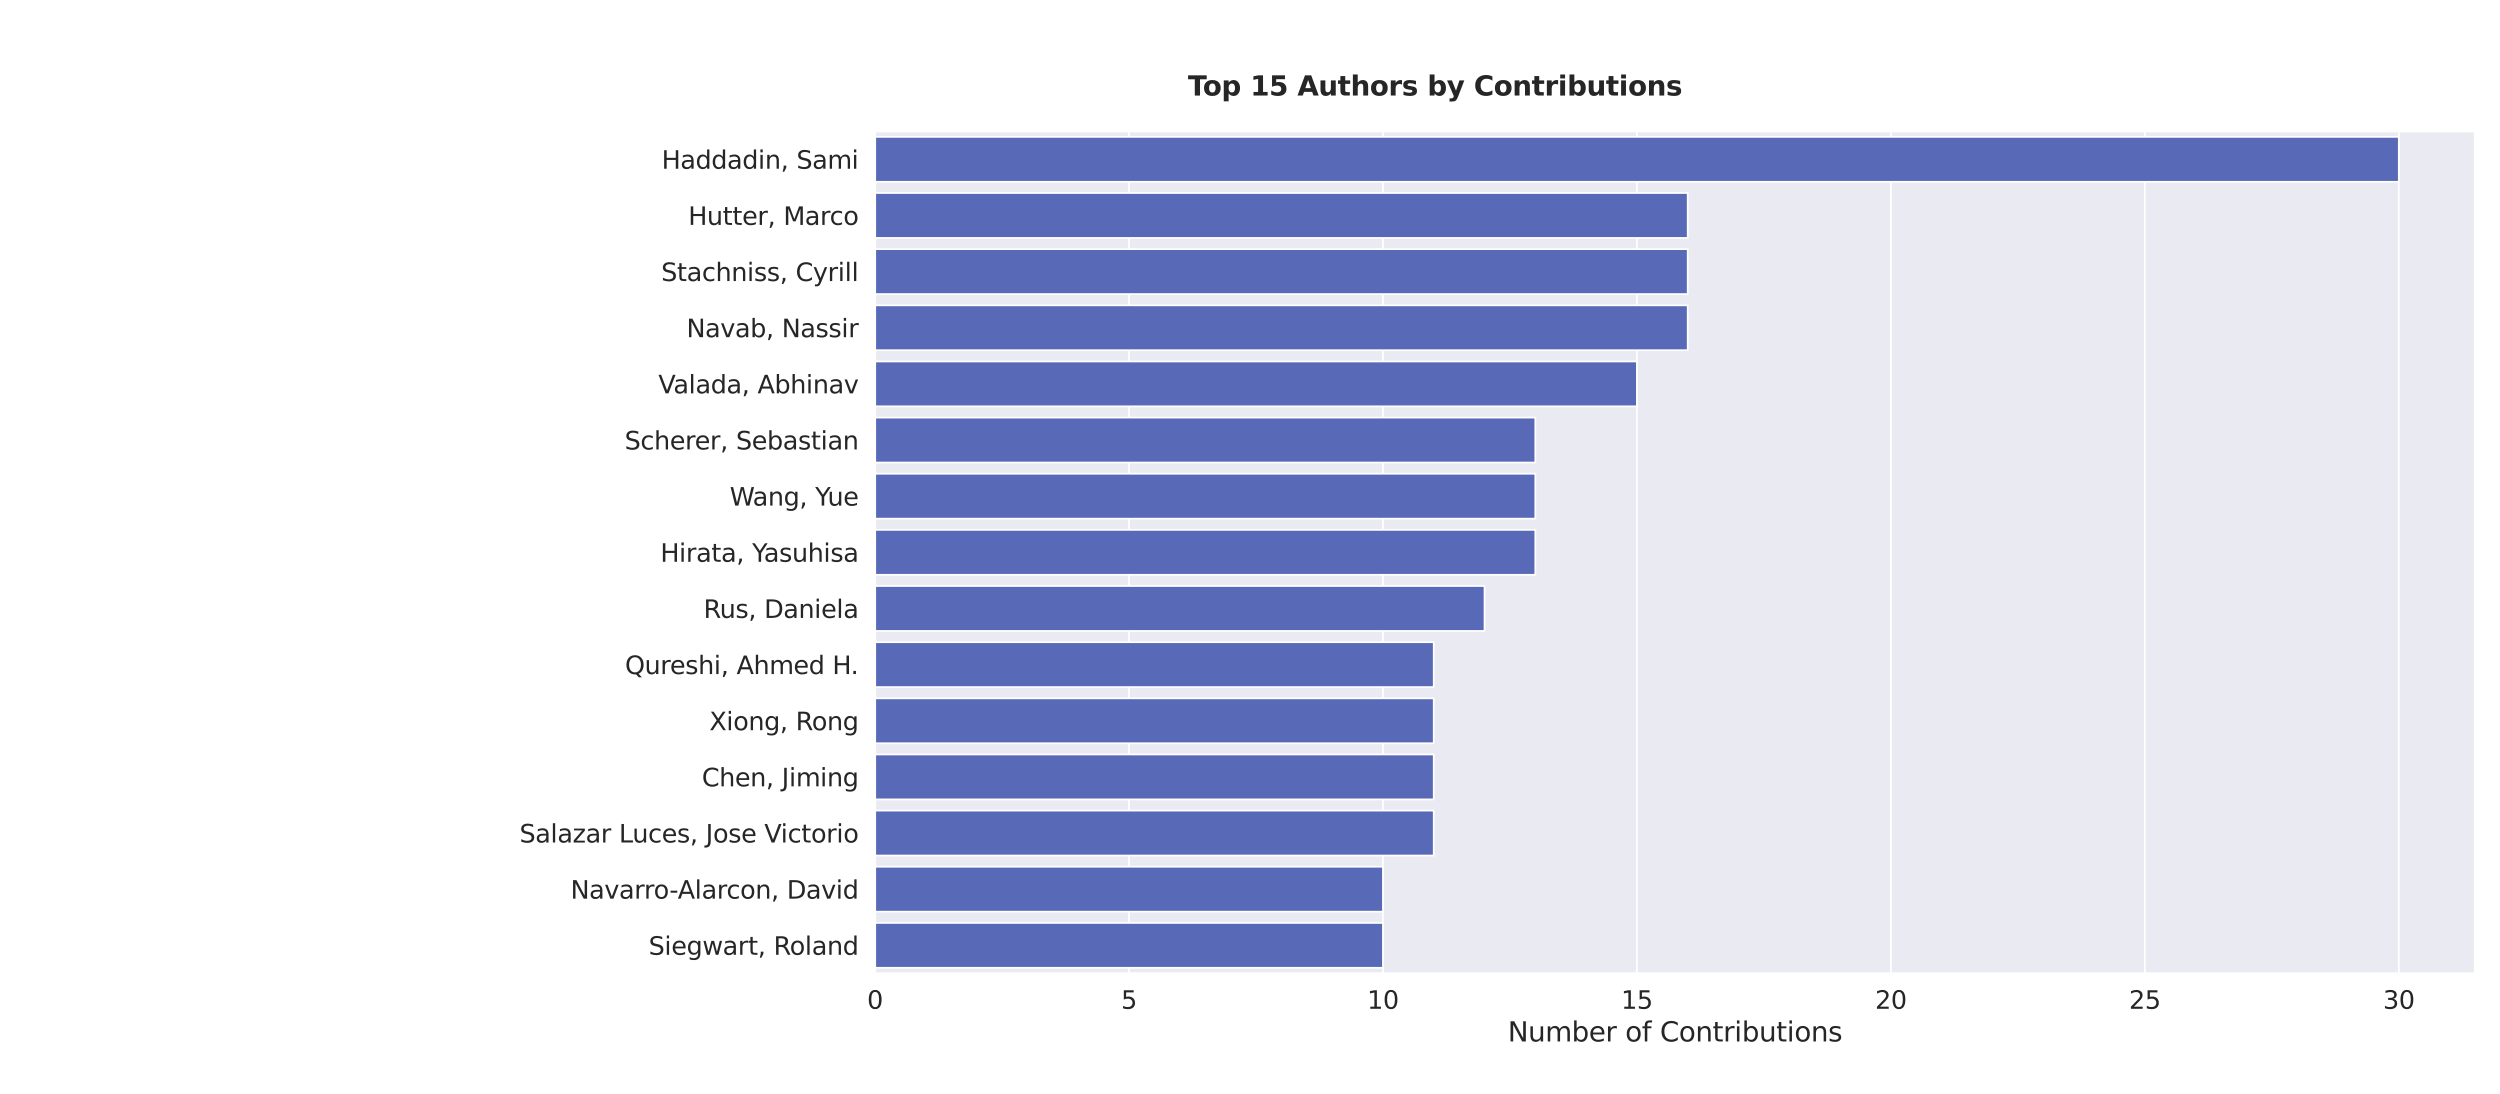 <?xml version="1.0" encoding="utf-8" standalone="no"?>
<!DOCTYPE svg PUBLIC "-//W3C//DTD SVG 1.1//EN"
  "http://www.w3.org/Graphics/SVG/1.1/DTD/svg11.dtd">
<svg xmlns:xlink="http://www.w3.org/1999/xlink" width="1440pt" height="630pt" viewBox="0 0 1440 630" xmlns="http://www.w3.org/2000/svg" version="1.1">
 <defs>
  <style type="text/css">*{stroke-linejoin: round; stroke-linecap: butt}</style>
 </defs>
 <g id="figure_1">
  <g id="patch_1">
   <path d="M 0 630 
L 1440 630 
L 1440 0 
L 0 0 
z
" style="fill: #ffffff"/>
  </g>
  <g id="axes_1">
   <g id="patch_2">
    <path d="M 504 560.7 
L 1425.6 560.7 
L 1425.6 75.6 
L 504 75.6 
z
" style="fill: #eaeaf2"/>
   </g>
   <g id="matplotlib.axis_1">
    <g id="xtick_1">
     <g id="line2d_1">
      <path d="M 504 560.7 
L 504 75.6 
" clip-path="url(#p3d2b1c79d8)" style="fill: none; stroke: #ffffff; stroke-linecap: round"/>
     </g>
     <g id="text_1">
      <!-- 0 -->
      <g style="fill: #262626" transform="translate(499.451 581.066) scale(0.143 -0.143)">
       <defs>
        <path id="DejaVuSans-30" d="M 2034 4250 
Q 1547 4250 1301 3770 
Q 1056 3291 1056 2328 
Q 1056 1369 1301 889 
Q 1547 409 2034 409 
Q 2525 409 2770 889 
Q 3016 1369 3016 2328 
Q 3016 3291 2770 3770 
Q 2525 4250 2034 4250 
z
M 2034 4750 
Q 2819 4750 3233 4129 
Q 3647 3509 3647 2328 
Q 3647 1150 3233 529 
Q 2819 -91 2034 -91 
Q 1250 -91 836 529 
Q 422 1150 422 2328 
Q 422 3509 836 4129 
Q 1250 4750 2034 4750 
z
" transform="scale(0.016)"/>
       </defs>
       <use xlink:href="#DejaVuSans-30"/>
      </g>
     </g>
    </g>
    <g id="xtick_2">
     <g id="line2d_2">
      <path d="M 650.286 560.7 
L 650.286 75.6 
" clip-path="url(#p3d2b1c79d8)" style="fill: none; stroke: #ffffff; stroke-linecap: round"/>
     </g>
     <g id="text_2">
      <!-- 5 -->
      <g style="fill: #262626" transform="translate(645.737 581.066) scale(0.143 -0.143)">
       <defs>
        <path id="DejaVuSans-35" d="M 691 4666 
L 3169 4666 
L 3169 4134 
L 1269 4134 
L 1269 2991 
Q 1406 3038 1543 3061 
Q 1681 3084 1819 3084 
Q 2600 3084 3056 2656 
Q 3513 2228 3513 1497 
Q 3513 744 3044 326 
Q 2575 -91 1722 -91 
Q 1428 -91 1123 -41 
Q 819 9 494 109 
L 494 744 
Q 775 591 1075 516 
Q 1375 441 1709 441 
Q 2250 441 2565 725 
Q 2881 1009 2881 1497 
Q 2881 1984 2565 2268 
Q 2250 2553 1709 2553 
Q 1456 2553 1204 2497 
Q 953 2441 691 2322 
L 691 4666 
z
" transform="scale(0.016)"/>
       </defs>
       <use xlink:href="#DejaVuSans-35"/>
      </g>
     </g>
    </g>
    <g id="xtick_3">
     <g id="line2d_3">
      <path d="M 796.571 560.7 
L 796.571 75.6 
" clip-path="url(#p3d2b1c79d8)" style="fill: none; stroke: #ffffff; stroke-linecap: round"/>
     </g>
     <g id="text_3">
      <!-- 10 -->
      <g style="fill: #262626" transform="translate(787.473 581.066) scale(0.143 -0.143)">
       <defs>
        <path id="DejaVuSans-31" d="M 794 531 
L 1825 531 
L 1825 4091 
L 703 3866 
L 703 4441 
L 1819 4666 
L 2450 4666 
L 2450 531 
L 3481 531 
L 3481 0 
L 794 0 
L 794 531 
z
" transform="scale(0.016)"/>
       </defs>
       <use xlink:href="#DejaVuSans-31"/>
       <use xlink:href="#DejaVuSans-30" x="63.623"/>
      </g>
     </g>
    </g>
    <g id="xtick_4">
     <g id="line2d_4">
      <path d="M 942.857 560.7 
L 942.857 75.6 
" clip-path="url(#p3d2b1c79d8)" style="fill: none; stroke: #ffffff; stroke-linecap: round"/>
     </g>
     <g id="text_4">
      <!-- 15 -->
      <g style="fill: #262626" transform="translate(933.759 581.066) scale(0.143 -0.143)">
       <use xlink:href="#DejaVuSans-31"/>
       <use xlink:href="#DejaVuSans-35" x="63.623"/>
      </g>
     </g>
    </g>
    <g id="xtick_5">
     <g id="line2d_5">
      <path d="M 1089.143 560.7 
L 1089.143 75.6 
" clip-path="url(#p3d2b1c79d8)" style="fill: none; stroke: #ffffff; stroke-linecap: round"/>
     </g>
     <g id="text_5">
      <!-- 20 -->
      <g style="fill: #262626" transform="translate(1080.044 581.066) scale(0.143 -0.143)">
       <defs>
        <path id="DejaVuSans-32" d="M 1228 531 
L 3431 531 
L 3431 0 
L 469 0 
L 469 531 
Q 828 903 1448 1529 
Q 2069 2156 2228 2338 
Q 2531 2678 2651 2914 
Q 2772 3150 2772 3378 
Q 2772 3750 2511 3984 
Q 2250 4219 1831 4219 
Q 1534 4219 1204 4116 
Q 875 4013 500 3803 
L 500 4441 
Q 881 4594 1212 4672 
Q 1544 4750 1819 4750 
Q 2544 4750 2975 4387 
Q 3406 4025 3406 3419 
Q 3406 3131 3298 2873 
Q 3191 2616 2906 2266 
Q 2828 2175 2409 1742 
Q 1991 1309 1228 531 
z
" transform="scale(0.016)"/>
       </defs>
       <use xlink:href="#DejaVuSans-32"/>
       <use xlink:href="#DejaVuSans-30" x="63.623"/>
      </g>
     </g>
    </g>
    <g id="xtick_6">
     <g id="line2d_6">
      <path d="M 1235.429 560.7 
L 1235.429 75.6 
" clip-path="url(#p3d2b1c79d8)" style="fill: none; stroke: #ffffff; stroke-linecap: round"/>
     </g>
     <g id="text_6">
      <!-- 25 -->
      <g style="fill: #262626" transform="translate(1226.33 581.066) scale(0.143 -0.143)">
       <use xlink:href="#DejaVuSans-32"/>
       <use xlink:href="#DejaVuSans-35" x="63.623"/>
      </g>
     </g>
    </g>
    <g id="xtick_7">
     <g id="line2d_7">
      <path d="M 1381.714 560.7 
L 1381.714 75.6 
" clip-path="url(#p3d2b1c79d8)" style="fill: none; stroke: #ffffff; stroke-linecap: round"/>
     </g>
     <g id="text_7">
      <!-- 30 -->
      <g style="fill: #262626" transform="translate(1372.616 581.066) scale(0.143 -0.143)">
       <defs>
        <path id="DejaVuSans-33" d="M 2597 2516 
Q 3050 2419 3304 2112 
Q 3559 1806 3559 1356 
Q 3559 666 3084 287 
Q 2609 -91 1734 -91 
Q 1441 -91 1130 -33 
Q 819 25 488 141 
L 488 750 
Q 750 597 1062 519 
Q 1375 441 1716 441 
Q 2309 441 2620 675 
Q 2931 909 2931 1356 
Q 2931 1769 2642 2001 
Q 2353 2234 1838 2234 
L 1294 2234 
L 1294 2753 
L 1863 2753 
Q 2328 2753 2575 2939 
Q 2822 3125 2822 3475 
Q 2822 3834 2567 4026 
Q 2313 4219 1838 4219 
Q 1578 4219 1281 4162 
Q 984 4106 628 3988 
L 628 4550 
Q 988 4650 1302 4700 
Q 1616 4750 1894 4750 
Q 2613 4750 3031 4423 
Q 3450 4097 3450 3541 
Q 3450 3153 3228 2886 
Q 3006 2619 2597 2516 
z
" transform="scale(0.016)"/>
       </defs>
       <use xlink:href="#DejaVuSans-33"/>
       <use xlink:href="#DejaVuSans-30" x="63.623"/>
      </g>
     </g>
    </g>
    <g id="text_8">
     <!-- Number of Contributions -->
     <g style="fill: #262626" transform="translate(868.497 599.893) scale(0.156 -0.156)">
      <defs>
       <path id="DejaVuSans-4e" d="M 628 4666 
L 1478 4666 
L 3547 763 
L 3547 4666 
L 4159 4666 
L 4159 0 
L 3309 0 
L 1241 3903 
L 1241 0 
L 628 0 
L 628 4666 
z
" transform="scale(0.016)"/>
       <path id="DejaVuSans-75" d="M 544 1381 
L 544 3500 
L 1119 3500 
L 1119 1403 
Q 1119 906 1312 657 
Q 1506 409 1894 409 
Q 2359 409 2629 706 
Q 2900 1003 2900 1516 
L 2900 3500 
L 3475 3500 
L 3475 0 
L 2900 0 
L 2900 538 
Q 2691 219 2414 64 
Q 2138 -91 1772 -91 
Q 1169 -91 856 284 
Q 544 659 544 1381 
z
M 1991 3584 
L 1991 3584 
z
" transform="scale(0.016)"/>
       <path id="DejaVuSans-6d" d="M 3328 2828 
Q 3544 3216 3844 3400 
Q 4144 3584 4550 3584 
Q 5097 3584 5394 3201 
Q 5691 2819 5691 2113 
L 5691 0 
L 5113 0 
L 5113 2094 
Q 5113 2597 4934 2840 
Q 4756 3084 4391 3084 
Q 3944 3084 3684 2787 
Q 3425 2491 3425 1978 
L 3425 0 
L 2847 0 
L 2847 2094 
Q 2847 2600 2669 2842 
Q 2491 3084 2119 3084 
Q 1678 3084 1418 2786 
Q 1159 2488 1159 1978 
L 1159 0 
L 581 0 
L 581 3500 
L 1159 3500 
L 1159 2956 
Q 1356 3278 1631 3431 
Q 1906 3584 2284 3584 
Q 2666 3584 2933 3390 
Q 3200 3197 3328 2828 
z
" transform="scale(0.016)"/>
       <path id="DejaVuSans-62" d="M 3116 1747 
Q 3116 2381 2855 2742 
Q 2594 3103 2138 3103 
Q 1681 3103 1420 2742 
Q 1159 2381 1159 1747 
Q 1159 1113 1420 752 
Q 1681 391 2138 391 
Q 2594 391 2855 752 
Q 3116 1113 3116 1747 
z
M 1159 2969 
Q 1341 3281 1617 3432 
Q 1894 3584 2278 3584 
Q 2916 3584 3314 3078 
Q 3713 2572 3713 1747 
Q 3713 922 3314 415 
Q 2916 -91 2278 -91 
Q 1894 -91 1617 61 
Q 1341 213 1159 525 
L 1159 0 
L 581 0 
L 581 4863 
L 1159 4863 
L 1159 2969 
z
" transform="scale(0.016)"/>
       <path id="DejaVuSans-65" d="M 3597 1894 
L 3597 1613 
L 953 1613 
Q 991 1019 1311 708 
Q 1631 397 2203 397 
Q 2534 397 2845 478 
Q 3156 559 3463 722 
L 3463 178 
Q 3153 47 2828 -22 
Q 2503 -91 2169 -91 
Q 1331 -91 842 396 
Q 353 884 353 1716 
Q 353 2575 817 3079 
Q 1281 3584 2069 3584 
Q 2775 3584 3186 3129 
Q 3597 2675 3597 1894 
z
M 3022 2063 
Q 3016 2534 2758 2815 
Q 2500 3097 2075 3097 
Q 1594 3097 1305 2825 
Q 1016 2553 972 2059 
L 3022 2063 
z
" transform="scale(0.016)"/>
       <path id="DejaVuSans-72" d="M 2631 2963 
Q 2534 3019 2420 3045 
Q 2306 3072 2169 3072 
Q 1681 3072 1420 2755 
Q 1159 2438 1159 1844 
L 1159 0 
L 581 0 
L 581 3500 
L 1159 3500 
L 1159 2956 
Q 1341 3275 1631 3429 
Q 1922 3584 2338 3584 
Q 2397 3584 2469 3576 
Q 2541 3569 2628 3553 
L 2631 2963 
z
" transform="scale(0.016)"/>
       <path id="DejaVuSans-20" transform="scale(0.016)"/>
       <path id="DejaVuSans-6f" d="M 1959 3097 
Q 1497 3097 1228 2736 
Q 959 2375 959 1747 
Q 959 1119 1226 758 
Q 1494 397 1959 397 
Q 2419 397 2687 759 
Q 2956 1122 2956 1747 
Q 2956 2369 2687 2733 
Q 2419 3097 1959 3097 
z
M 1959 3584 
Q 2709 3584 3137 3096 
Q 3566 2609 3566 1747 
Q 3566 888 3137 398 
Q 2709 -91 1959 -91 
Q 1206 -91 779 398 
Q 353 888 353 1747 
Q 353 2609 779 3096 
Q 1206 3584 1959 3584 
z
" transform="scale(0.016)"/>
       <path id="DejaVuSans-66" d="M 2375 4863 
L 2375 4384 
L 1825 4384 
Q 1516 4384 1395 4259 
Q 1275 4134 1275 3809 
L 1275 3500 
L 2222 3500 
L 2222 3053 
L 1275 3053 
L 1275 0 
L 697 0 
L 697 3053 
L 147 3053 
L 147 3500 
L 697 3500 
L 697 3744 
Q 697 4328 969 4595 
Q 1241 4863 1831 4863 
L 2375 4863 
z
" transform="scale(0.016)"/>
       <path id="DejaVuSans-43" d="M 4122 4306 
L 4122 3641 
Q 3803 3938 3442 4084 
Q 3081 4231 2675 4231 
Q 1875 4231 1450 3742 
Q 1025 3253 1025 2328 
Q 1025 1406 1450 917 
Q 1875 428 2675 428 
Q 3081 428 3442 575 
Q 3803 722 4122 1019 
L 4122 359 
Q 3791 134 3420 21 
Q 3050 -91 2638 -91 
Q 1578 -91 968 557 
Q 359 1206 359 2328 
Q 359 3453 968 4101 
Q 1578 4750 2638 4750 
Q 3056 4750 3426 4639 
Q 3797 4528 4122 4306 
z
" transform="scale(0.016)"/>
       <path id="DejaVuSans-6e" d="M 3513 2113 
L 3513 0 
L 2938 0 
L 2938 2094 
Q 2938 2591 2744 2837 
Q 2550 3084 2163 3084 
Q 1697 3084 1428 2787 
Q 1159 2491 1159 1978 
L 1159 0 
L 581 0 
L 581 3500 
L 1159 3500 
L 1159 2956 
Q 1366 3272 1645 3428 
Q 1925 3584 2291 3584 
Q 2894 3584 3203 3211 
Q 3513 2838 3513 2113 
z
" transform="scale(0.016)"/>
       <path id="DejaVuSans-74" d="M 1172 4494 
L 1172 3500 
L 2356 3500 
L 2356 3053 
L 1172 3053 
L 1172 1153 
Q 1172 725 1289 603 
Q 1406 481 1766 481 
L 2356 481 
L 2356 0 
L 1766 0 
Q 1100 0 847 248 
Q 594 497 594 1153 
L 594 3053 
L 172 3053 
L 172 3500 
L 594 3500 
L 594 4494 
L 1172 4494 
z
" transform="scale(0.016)"/>
       <path id="DejaVuSans-69" d="M 603 3500 
L 1178 3500 
L 1178 0 
L 603 0 
L 603 3500 
z
M 603 4863 
L 1178 4863 
L 1178 4134 
L 603 4134 
L 603 4863 
z
" transform="scale(0.016)"/>
       <path id="DejaVuSans-73" d="M 2834 3397 
L 2834 2853 
Q 2591 2978 2328 3040 
Q 2066 3103 1784 3103 
Q 1356 3103 1142 2972 
Q 928 2841 928 2578 
Q 928 2378 1081 2264 
Q 1234 2150 1697 2047 
L 1894 2003 
Q 2506 1872 2764 1633 
Q 3022 1394 3022 966 
Q 3022 478 2636 193 
Q 2250 -91 1575 -91 
Q 1294 -91 989 -36 
Q 684 19 347 128 
L 347 722 
Q 666 556 975 473 
Q 1284 391 1588 391 
Q 1994 391 2212 530 
Q 2431 669 2431 922 
Q 2431 1156 2273 1281 
Q 2116 1406 1581 1522 
L 1381 1569 
Q 847 1681 609 1914 
Q 372 2147 372 2553 
Q 372 3047 722 3315 
Q 1072 3584 1716 3584 
Q 2034 3584 2315 3537 
Q 2597 3491 2834 3397 
z
" transform="scale(0.016)"/>
      </defs>
      <use xlink:href="#DejaVuSans-4e"/>
      <use xlink:href="#DejaVuSans-75" x="74.805"/>
      <use xlink:href="#DejaVuSans-6d" x="138.184"/>
      <use xlink:href="#DejaVuSans-62" x="235.596"/>
      <use xlink:href="#DejaVuSans-65" x="299.072"/>
      <use xlink:href="#DejaVuSans-72" x="360.596"/>
      <use xlink:href="#DejaVuSans-20" x="401.709"/>
      <use xlink:href="#DejaVuSans-6f" x="433.496"/>
      <use xlink:href="#DejaVuSans-66" x="494.678"/>
      <use xlink:href="#DejaVuSans-20" x="529.883"/>
      <use xlink:href="#DejaVuSans-43" x="561.67"/>
      <use xlink:href="#DejaVuSans-6f" x="631.494"/>
      <use xlink:href="#DejaVuSans-6e" x="692.676"/>
      <use xlink:href="#DejaVuSans-74" x="756.055"/>
      <use xlink:href="#DejaVuSans-72" x="795.264"/>
      <use xlink:href="#DejaVuSans-69" x="836.377"/>
      <use xlink:href="#DejaVuSans-62" x="864.16"/>
      <use xlink:href="#DejaVuSans-75" x="927.637"/>
      <use xlink:href="#DejaVuSans-74" x="991.016"/>
      <use xlink:href="#DejaVuSans-69" x="1030.225"/>
      <use xlink:href="#DejaVuSans-6f" x="1058.008"/>
      <use xlink:href="#DejaVuSans-6e" x="1119.189"/>
      <use xlink:href="#DejaVuSans-73" x="1182.568"/>
     </g>
    </g>
   </g>
   <g id="matplotlib.axis_2">
    <g id="ytick_1">
     <g id="text_9">
      <!-- Haddadin, Sami -->
      <g style="fill: #262626" transform="translate(381.117 97.203) scale(0.143 -0.143)">
       <defs>
        <path id="DejaVuSans-48" d="M 628 4666 
L 1259 4666 
L 1259 2753 
L 3553 2753 
L 3553 4666 
L 4184 4666 
L 4184 0 
L 3553 0 
L 3553 2222 
L 1259 2222 
L 1259 0 
L 628 0 
L 628 4666 
z
" transform="scale(0.016)"/>
        <path id="DejaVuSans-61" d="M 2194 1759 
Q 1497 1759 1228 1600 
Q 959 1441 959 1056 
Q 959 750 1161 570 
Q 1363 391 1709 391 
Q 2188 391 2477 730 
Q 2766 1069 2766 1631 
L 2766 1759 
L 2194 1759 
z
M 3341 1997 
L 3341 0 
L 2766 0 
L 2766 531 
Q 2569 213 2275 61 
Q 1981 -91 1556 -91 
Q 1019 -91 701 211 
Q 384 513 384 1019 
Q 384 1609 779 1909 
Q 1175 2209 1959 2209 
L 2766 2209 
L 2766 2266 
Q 2766 2663 2505 2880 
Q 2244 3097 1772 3097 
Q 1472 3097 1187 3025 
Q 903 2953 641 2809 
L 641 3341 
Q 956 3463 1253 3523 
Q 1550 3584 1831 3584 
Q 2591 3584 2966 3190 
Q 3341 2797 3341 1997 
z
" transform="scale(0.016)"/>
        <path id="DejaVuSans-64" d="M 2906 2969 
L 2906 4863 
L 3481 4863 
L 3481 0 
L 2906 0 
L 2906 525 
Q 2725 213 2448 61 
Q 2172 -91 1784 -91 
Q 1150 -91 751 415 
Q 353 922 353 1747 
Q 353 2572 751 3078 
Q 1150 3584 1784 3584 
Q 2172 3584 2448 3432 
Q 2725 3281 2906 2969 
z
M 947 1747 
Q 947 1113 1208 752 
Q 1469 391 1925 391 
Q 2381 391 2643 752 
Q 2906 1113 2906 1747 
Q 2906 2381 2643 2742 
Q 2381 3103 1925 3103 
Q 1469 3103 1208 2742 
Q 947 2381 947 1747 
z
" transform="scale(0.016)"/>
        <path id="DejaVuSans-2c" d="M 750 794 
L 1409 794 
L 1409 256 
L 897 -744 
L 494 -744 
L 750 256 
L 750 794 
z
" transform="scale(0.016)"/>
        <path id="DejaVuSans-53" d="M 3425 4513 
L 3425 3897 
Q 3066 4069 2747 4153 
Q 2428 4238 2131 4238 
Q 1616 4238 1336 4038 
Q 1056 3838 1056 3469 
Q 1056 3159 1242 3001 
Q 1428 2844 1947 2747 
L 2328 2669 
Q 3034 2534 3370 2195 
Q 3706 1856 3706 1288 
Q 3706 609 3251 259 
Q 2797 -91 1919 -91 
Q 1588 -91 1214 -16 
Q 841 59 441 206 
L 441 856 
Q 825 641 1194 531 
Q 1563 422 1919 422 
Q 2459 422 2753 634 
Q 3047 847 3047 1241 
Q 3047 1584 2836 1778 
Q 2625 1972 2144 2069 
L 1759 2144 
Q 1053 2284 737 2584 
Q 422 2884 422 3419 
Q 422 4038 858 4394 
Q 1294 4750 2059 4750 
Q 2388 4750 2728 4690 
Q 3069 4631 3425 4513 
z
" transform="scale(0.016)"/>
       </defs>
       <use xlink:href="#DejaVuSans-48"/>
       <use xlink:href="#DejaVuSans-61" x="75.195"/>
       <use xlink:href="#DejaVuSans-64" x="136.475"/>
       <use xlink:href="#DejaVuSans-64" x="199.951"/>
       <use xlink:href="#DejaVuSans-61" x="263.428"/>
       <use xlink:href="#DejaVuSans-64" x="324.707"/>
       <use xlink:href="#DejaVuSans-69" x="388.184"/>
       <use xlink:href="#DejaVuSans-6e" x="415.967"/>
       <use xlink:href="#DejaVuSans-2c" x="479.346"/>
       <use xlink:href="#DejaVuSans-20" x="511.133"/>
       <use xlink:href="#DejaVuSans-53" x="542.92"/>
       <use xlink:href="#DejaVuSans-61" x="606.396"/>
       <use xlink:href="#DejaVuSans-6d" x="667.676"/>
       <use xlink:href="#DejaVuSans-69" x="765.088"/>
      </g>
     </g>
    </g>
    <g id="ytick_2">
     <g id="text_10">
      <!-- Hutter, Marco -->
      <g style="fill: #262626" transform="translate(396.433 129.543) scale(0.143 -0.143)">
       <defs>
        <path id="DejaVuSans-4d" d="M 628 4666 
L 1569 4666 
L 2759 1491 
L 3956 4666 
L 4897 4666 
L 4897 0 
L 4281 0 
L 4281 4097 
L 3078 897 
L 2444 897 
L 1241 4097 
L 1241 0 
L 628 0 
L 628 4666 
z
" transform="scale(0.016)"/>
        <path id="DejaVuSans-63" d="M 3122 3366 
L 3122 2828 
Q 2878 2963 2633 3030 
Q 2388 3097 2138 3097 
Q 1578 3097 1268 2742 
Q 959 2388 959 1747 
Q 959 1106 1268 751 
Q 1578 397 2138 397 
Q 2388 397 2633 464 
Q 2878 531 3122 666 
L 3122 134 
Q 2881 22 2623 -34 
Q 2366 -91 2075 -91 
Q 1284 -91 818 406 
Q 353 903 353 1747 
Q 353 2603 823 3093 
Q 1294 3584 2113 3584 
Q 2378 3584 2631 3529 
Q 2884 3475 3122 3366 
z
" transform="scale(0.016)"/>
       </defs>
       <use xlink:href="#DejaVuSans-48"/>
       <use xlink:href="#DejaVuSans-75" x="75.195"/>
       <use xlink:href="#DejaVuSans-74" x="138.574"/>
       <use xlink:href="#DejaVuSans-74" x="177.783"/>
       <use xlink:href="#DejaVuSans-65" x="216.992"/>
       <use xlink:href="#DejaVuSans-72" x="278.516"/>
       <use xlink:href="#DejaVuSans-2c" x="319.629"/>
       <use xlink:href="#DejaVuSans-20" x="351.416"/>
       <use xlink:href="#DejaVuSans-4d" x="383.203"/>
       <use xlink:href="#DejaVuSans-61" x="469.482"/>
       <use xlink:href="#DejaVuSans-72" x="530.762"/>
       <use xlink:href="#DejaVuSans-63" x="569.625"/>
       <use xlink:href="#DejaVuSans-6f" x="624.605"/>
      </g>
     </g>
    </g>
    <g id="ytick_3">
     <g id="text_11">
      <!-- Stachniss, Cyrill -->
      <g style="fill: #262626" transform="translate(380.857 161.883) scale(0.143 -0.143)">
       <defs>
        <path id="DejaVuSans-68" d="M 3513 2113 
L 3513 0 
L 2938 0 
L 2938 2094 
Q 2938 2591 2744 2837 
Q 2550 3084 2163 3084 
Q 1697 3084 1428 2787 
Q 1159 2491 1159 1978 
L 1159 0 
L 581 0 
L 581 4863 
L 1159 4863 
L 1159 2956 
Q 1366 3272 1645 3428 
Q 1925 3584 2291 3584 
Q 2894 3584 3203 3211 
Q 3513 2838 3513 2113 
z
" transform="scale(0.016)"/>
        <path id="DejaVuSans-79" d="M 2059 -325 
Q 1816 -950 1584 -1140 
Q 1353 -1331 966 -1331 
L 506 -1331 
L 506 -850 
L 844 -850 
Q 1081 -850 1212 -737 
Q 1344 -625 1503 -206 
L 1606 56 
L 191 3500 
L 800 3500 
L 1894 763 
L 2988 3500 
L 3597 3500 
L 2059 -325 
z
" transform="scale(0.016)"/>
        <path id="DejaVuSans-6c" d="M 603 4863 
L 1178 4863 
L 1178 0 
L 603 0 
L 603 4863 
z
" transform="scale(0.016)"/>
       </defs>
       <use xlink:href="#DejaVuSans-53"/>
       <use xlink:href="#DejaVuSans-74" x="63.477"/>
       <use xlink:href="#DejaVuSans-61" x="102.686"/>
       <use xlink:href="#DejaVuSans-63" x="163.965"/>
       <use xlink:href="#DejaVuSans-68" x="218.945"/>
       <use xlink:href="#DejaVuSans-6e" x="282.324"/>
       <use xlink:href="#DejaVuSans-69" x="345.703"/>
       <use xlink:href="#DejaVuSans-73" x="373.486"/>
       <use xlink:href="#DejaVuSans-73" x="425.586"/>
       <use xlink:href="#DejaVuSans-2c" x="477.686"/>
       <use xlink:href="#DejaVuSans-20" x="509.473"/>
       <use xlink:href="#DejaVuSans-43" x="541.26"/>
       <use xlink:href="#DejaVuSans-79" x="611.084"/>
       <use xlink:href="#DejaVuSans-72" x="670.264"/>
       <use xlink:href="#DejaVuSans-69" x="711.377"/>
       <use xlink:href="#DejaVuSans-6c" x="739.16"/>
       <use xlink:href="#DejaVuSans-6c" x="766.943"/>
      </g>
     </g>
    </g>
    <g id="ytick_4">
     <g id="text_12">
      <!-- Navab, Nassir -->
      <g style="fill: #262626" transform="translate(395.432 194.223) scale(0.143 -0.143)">
       <defs>
        <path id="DejaVuSans-76" d="M 191 3500 
L 800 3500 
L 1894 563 
L 2988 3500 
L 3597 3500 
L 2284 0 
L 1503 0 
L 191 3500 
z
" transform="scale(0.016)"/>
       </defs>
       <use xlink:href="#DejaVuSans-4e"/>
       <use xlink:href="#DejaVuSans-61" x="74.805"/>
       <use xlink:href="#DejaVuSans-76" x="136.084"/>
       <use xlink:href="#DejaVuSans-61" x="195.264"/>
       <use xlink:href="#DejaVuSans-62" x="256.543"/>
       <use xlink:href="#DejaVuSans-2c" x="320.02"/>
       <use xlink:href="#DejaVuSans-20" x="351.807"/>
       <use xlink:href="#DejaVuSans-4e" x="383.594"/>
       <use xlink:href="#DejaVuSans-61" x="458.398"/>
       <use xlink:href="#DejaVuSans-73" x="519.678"/>
       <use xlink:href="#DejaVuSans-73" x="571.777"/>
       <use xlink:href="#DejaVuSans-69" x="623.877"/>
       <use xlink:href="#DejaVuSans-72" x="651.66"/>
      </g>
     </g>
    </g>
    <g id="ytick_5">
     <g id="text_13">
      <!-- Valada, Abhinav -->
      <g style="fill: #262626" transform="translate(379.211 226.563) scale(0.143 -0.143)">
       <defs>
        <path id="DejaVuSans-56" d="M 1831 0 
L 50 4666 
L 709 4666 
L 2188 738 
L 3669 4666 
L 4325 4666 
L 2547 0 
L 1831 0 
z
" transform="scale(0.016)"/>
        <path id="DejaVuSans-41" d="M 2188 4044 
L 1331 1722 
L 3047 1722 
L 2188 4044 
z
M 1831 4666 
L 2547 4666 
L 4325 0 
L 3669 0 
L 3244 1197 
L 1141 1197 
L 716 0 
L 50 0 
L 1831 4666 
z
" transform="scale(0.016)"/>
       </defs>
       <use xlink:href="#DejaVuSans-56"/>
       <use xlink:href="#DejaVuSans-61" x="60.658"/>
       <use xlink:href="#DejaVuSans-6c" x="121.938"/>
       <use xlink:href="#DejaVuSans-61" x="149.721"/>
       <use xlink:href="#DejaVuSans-64" x="211"/>
       <use xlink:href="#DejaVuSans-61" x="274.477"/>
       <use xlink:href="#DejaVuSans-2c" x="335.756"/>
       <use xlink:href="#DejaVuSans-20" x="367.543"/>
       <use xlink:href="#DejaVuSans-41" x="399.33"/>
       <use xlink:href="#DejaVuSans-62" x="467.738"/>
       <use xlink:href="#DejaVuSans-68" x="531.215"/>
       <use xlink:href="#DejaVuSans-69" x="594.594"/>
       <use xlink:href="#DejaVuSans-6e" x="622.377"/>
       <use xlink:href="#DejaVuSans-61" x="685.756"/>
       <use xlink:href="#DejaVuSans-76" x="747.035"/>
      </g>
     </g>
    </g>
    <g id="ytick_6">
     <g id="text_14">
      <!-- Scherer, Sebastian -->
      <g style="fill: #262626" transform="translate(359.801 258.903) scale(0.143 -0.143)">
       <use xlink:href="#DejaVuSans-53"/>
       <use xlink:href="#DejaVuSans-63" x="63.477"/>
       <use xlink:href="#DejaVuSans-68" x="118.457"/>
       <use xlink:href="#DejaVuSans-65" x="181.836"/>
       <use xlink:href="#DejaVuSans-72" x="243.359"/>
       <use xlink:href="#DejaVuSans-65" x="282.223"/>
       <use xlink:href="#DejaVuSans-72" x="343.746"/>
       <use xlink:href="#DejaVuSans-2c" x="384.859"/>
       <use xlink:href="#DejaVuSans-20" x="416.646"/>
       <use xlink:href="#DejaVuSans-53" x="448.434"/>
       <use xlink:href="#DejaVuSans-65" x="511.91"/>
       <use xlink:href="#DejaVuSans-62" x="573.434"/>
       <use xlink:href="#DejaVuSans-61" x="636.91"/>
       <use xlink:href="#DejaVuSans-73" x="698.189"/>
       <use xlink:href="#DejaVuSans-74" x="750.289"/>
       <use xlink:href="#DejaVuSans-69" x="789.498"/>
       <use xlink:href="#DejaVuSans-61" x="817.281"/>
       <use xlink:href="#DejaVuSans-6e" x="878.561"/>
      </g>
     </g>
    </g>
    <g id="ytick_7">
     <g id="text_15">
      <!-- Wang, Yue -->
      <g style="fill: #262626" transform="translate(420.328 291.243) scale(0.143 -0.143)">
       <defs>
        <path id="DejaVuSans-57" d="M 213 4666 
L 850 4666 
L 1831 722 
L 2809 4666 
L 3519 4666 
L 4500 722 
L 5478 4666 
L 6119 4666 
L 4947 0 
L 4153 0 
L 3169 4050 
L 2175 0 
L 1381 0 
L 213 4666 
z
" transform="scale(0.016)"/>
        <path id="DejaVuSans-67" d="M 2906 1791 
Q 2906 2416 2648 2759 
Q 2391 3103 1925 3103 
Q 1463 3103 1205 2759 
Q 947 2416 947 1791 
Q 947 1169 1205 825 
Q 1463 481 1925 481 
Q 2391 481 2648 825 
Q 2906 1169 2906 1791 
z
M 3481 434 
Q 3481 -459 3084 -895 
Q 2688 -1331 1869 -1331 
Q 1566 -1331 1297 -1286 
Q 1028 -1241 775 -1147 
L 775 -588 
Q 1028 -725 1275 -790 
Q 1522 -856 1778 -856 
Q 2344 -856 2625 -561 
Q 2906 -266 2906 331 
L 2906 616 
Q 2728 306 2450 153 
Q 2172 0 1784 0 
Q 1141 0 747 490 
Q 353 981 353 1791 
Q 353 2603 747 3093 
Q 1141 3584 1784 3584 
Q 2172 3584 2450 3431 
Q 2728 3278 2906 2969 
L 2906 3500 
L 3481 3500 
L 3481 434 
z
" transform="scale(0.016)"/>
        <path id="DejaVuSans-59" d="M -13 4666 
L 666 4666 
L 1959 2747 
L 3244 4666 
L 3922 4666 
L 2272 2222 
L 2272 0 
L 1638 0 
L 1638 2222 
L -13 4666 
z
" transform="scale(0.016)"/>
       </defs>
       <use xlink:href="#DejaVuSans-57"/>
       <use xlink:href="#DejaVuSans-61" x="92.502"/>
       <use xlink:href="#DejaVuSans-6e" x="153.781"/>
       <use xlink:href="#DejaVuSans-67" x="217.16"/>
       <use xlink:href="#DejaVuSans-2c" x="280.637"/>
       <use xlink:href="#DejaVuSans-20" x="312.424"/>
       <use xlink:href="#DejaVuSans-59" x="344.211"/>
       <use xlink:href="#DejaVuSans-75" x="393.795"/>
       <use xlink:href="#DejaVuSans-65" x="457.174"/>
      </g>
     </g>
    </g>
    <g id="ytick_8">
     <g id="text_16">
      <!-- Hirata, Yasuhisa -->
      <g style="fill: #262626" transform="translate(380.382 323.583) scale(0.143 -0.143)">
       <use xlink:href="#DejaVuSans-48"/>
       <use xlink:href="#DejaVuSans-69" x="75.195"/>
       <use xlink:href="#DejaVuSans-72" x="102.979"/>
       <use xlink:href="#DejaVuSans-61" x="144.092"/>
       <use xlink:href="#DejaVuSans-74" x="205.371"/>
       <use xlink:href="#DejaVuSans-61" x="244.58"/>
       <use xlink:href="#DejaVuSans-2c" x="305.859"/>
       <use xlink:href="#DejaVuSans-20" x="337.646"/>
       <use xlink:href="#DejaVuSans-59" x="369.434"/>
       <use xlink:href="#DejaVuSans-61" x="416.768"/>
       <use xlink:href="#DejaVuSans-73" x="478.047"/>
       <use xlink:href="#DejaVuSans-75" x="530.146"/>
       <use xlink:href="#DejaVuSans-68" x="593.525"/>
       <use xlink:href="#DejaVuSans-69" x="656.904"/>
       <use xlink:href="#DejaVuSans-73" x="684.688"/>
       <use xlink:href="#DejaVuSans-61" x="736.787"/>
      </g>
     </g>
    </g>
    <g id="ytick_9">
     <g id="text_17">
      <!-- Rus, Daniela -->
      <g style="fill: #262626" transform="translate(405.261 355.923) scale(0.143 -0.143)">
       <defs>
        <path id="DejaVuSans-52" d="M 2841 2188 
Q 3044 2119 3236 1894 
Q 3428 1669 3622 1275 
L 4263 0 
L 3584 0 
L 2988 1197 
Q 2756 1666 2539 1819 
Q 2322 1972 1947 1972 
L 1259 1972 
L 1259 0 
L 628 0 
L 628 4666 
L 2053 4666 
Q 2853 4666 3247 4331 
Q 3641 3997 3641 3322 
Q 3641 2881 3436 2590 
Q 3231 2300 2841 2188 
z
M 1259 4147 
L 1259 2491 
L 2053 2491 
Q 2509 2491 2742 2702 
Q 2975 2913 2975 3322 
Q 2975 3731 2742 3939 
Q 2509 4147 2053 4147 
L 1259 4147 
z
" transform="scale(0.016)"/>
        <path id="DejaVuSans-44" d="M 1259 4147 
L 1259 519 
L 2022 519 
Q 2988 519 3436 956 
Q 3884 1394 3884 2338 
Q 3884 3275 3436 3711 
Q 2988 4147 2022 4147 
L 1259 4147 
z
M 628 4666 
L 1925 4666 
Q 3281 4666 3915 4102 
Q 4550 3538 4550 2338 
Q 4550 1131 3912 565 
Q 3275 0 1925 0 
L 628 0 
L 628 4666 
z
" transform="scale(0.016)"/>
       </defs>
       <use xlink:href="#DejaVuSans-52"/>
       <use xlink:href="#DejaVuSans-75" x="64.982"/>
       <use xlink:href="#DejaVuSans-73" x="128.361"/>
       <use xlink:href="#DejaVuSans-2c" x="180.461"/>
       <use xlink:href="#DejaVuSans-20" x="212.248"/>
       <use xlink:href="#DejaVuSans-44" x="244.035"/>
       <use xlink:href="#DejaVuSans-61" x="321.037"/>
       <use xlink:href="#DejaVuSans-6e" x="382.316"/>
       <use xlink:href="#DejaVuSans-69" x="445.695"/>
       <use xlink:href="#DejaVuSans-65" x="473.479"/>
       <use xlink:href="#DejaVuSans-6c" x="535.002"/>
       <use xlink:href="#DejaVuSans-61" x="562.785"/>
      </g>
     </g>
    </g>
    <g id="ytick_10">
     <g id="text_18">
      <!-- Qureshi, Ahmed H. -->
      <g style="fill: #262626" transform="translate(360.006 388.263) scale(0.143 -0.143)">
       <defs>
        <path id="DejaVuSans-51" d="M 2522 4238 
Q 1834 4238 1429 3725 
Q 1025 3213 1025 2328 
Q 1025 1447 1429 934 
Q 1834 422 2522 422 
Q 3209 422 3611 934 
Q 4013 1447 4013 2328 
Q 4013 3213 3611 3725 
Q 3209 4238 2522 4238 
z
M 3406 84 
L 4238 -825 
L 3475 -825 
L 2784 -78 
Q 2681 -84 2626 -87 
Q 2572 -91 2522 -91 
Q 1538 -91 948 567 
Q 359 1225 359 2328 
Q 359 3434 948 4092 
Q 1538 4750 2522 4750 
Q 3503 4750 4090 4092 
Q 4678 3434 4678 2328 
Q 4678 1516 4351 937 
Q 4025 359 3406 84 
z
" transform="scale(0.016)"/>
        <path id="DejaVuSans-2e" d="M 684 794 
L 1344 794 
L 1344 0 
L 684 0 
L 684 794 
z
" transform="scale(0.016)"/>
       </defs>
       <use xlink:href="#DejaVuSans-51"/>
       <use xlink:href="#DejaVuSans-75" x="78.711"/>
       <use xlink:href="#DejaVuSans-72" x="142.09"/>
       <use xlink:href="#DejaVuSans-65" x="180.953"/>
       <use xlink:href="#DejaVuSans-73" x="242.477"/>
       <use xlink:href="#DejaVuSans-68" x="294.576"/>
       <use xlink:href="#DejaVuSans-69" x="357.955"/>
       <use xlink:href="#DejaVuSans-2c" x="385.738"/>
       <use xlink:href="#DejaVuSans-20" x="417.525"/>
       <use xlink:href="#DejaVuSans-41" x="449.312"/>
       <use xlink:href="#DejaVuSans-68" x="517.721"/>
       <use xlink:href="#DejaVuSans-6d" x="581.1"/>
       <use xlink:href="#DejaVuSans-65" x="678.512"/>
       <use xlink:href="#DejaVuSans-64" x="740.035"/>
       <use xlink:href="#DejaVuSans-20" x="803.512"/>
       <use xlink:href="#DejaVuSans-48" x="835.299"/>
       <use xlink:href="#DejaVuSans-2e" x="908.744"/>
      </g>
     </g>
    </g>
    <g id="ytick_11">
     <g id="text_19">
      <!-- Xiong, Rong -->
      <g style="fill: #262626" transform="translate(408.568 420.603) scale(0.143 -0.143)">
       <defs>
        <path id="DejaVuSans-58" d="M 403 4666 
L 1081 4666 
L 2241 2931 
L 3406 4666 
L 4084 4666 
L 2584 2425 
L 4184 0 
L 3506 0 
L 2194 1984 
L 872 0 
L 191 0 
L 1856 2491 
L 403 4666 
z
" transform="scale(0.016)"/>
       </defs>
       <use xlink:href="#DejaVuSans-58"/>
       <use xlink:href="#DejaVuSans-69" x="68.506"/>
       <use xlink:href="#DejaVuSans-6f" x="96.289"/>
       <use xlink:href="#DejaVuSans-6e" x="157.471"/>
       <use xlink:href="#DejaVuSans-67" x="220.85"/>
       <use xlink:href="#DejaVuSans-2c" x="284.326"/>
       <use xlink:href="#DejaVuSans-20" x="316.113"/>
       <use xlink:href="#DejaVuSans-52" x="347.9"/>
       <use xlink:href="#DejaVuSans-6f" x="412.883"/>
       <use xlink:href="#DejaVuSans-6e" x="474.064"/>
       <use xlink:href="#DejaVuSans-67" x="537.443"/>
      </g>
     </g>
    </g>
    <g id="ytick_12">
     <g id="text_20">
      <!-- Chen, Jiming -->
      <g style="fill: #262626" transform="translate(404.267 452.943) scale(0.143 -0.143)">
       <defs>
        <path id="DejaVuSans-4a" d="M 628 4666 
L 1259 4666 
L 1259 325 
Q 1259 -519 939 -900 
Q 619 -1281 -91 -1281 
L -331 -1281 
L -331 -750 
L -134 -750 
Q 284 -750 456 -515 
Q 628 -281 628 325 
L 628 4666 
z
" transform="scale(0.016)"/>
       </defs>
       <use xlink:href="#DejaVuSans-43"/>
       <use xlink:href="#DejaVuSans-68" x="69.824"/>
       <use xlink:href="#DejaVuSans-65" x="133.203"/>
       <use xlink:href="#DejaVuSans-6e" x="194.727"/>
       <use xlink:href="#DejaVuSans-2c" x="258.105"/>
       <use xlink:href="#DejaVuSans-20" x="289.893"/>
       <use xlink:href="#DejaVuSans-4a" x="321.68"/>
       <use xlink:href="#DejaVuSans-69" x="351.172"/>
       <use xlink:href="#DejaVuSans-6d" x="378.955"/>
       <use xlink:href="#DejaVuSans-69" x="476.367"/>
       <use xlink:href="#DejaVuSans-6e" x="504.15"/>
       <use xlink:href="#DejaVuSans-67" x="567.529"/>
      </g>
     </g>
    </g>
    <g id="ytick_13">
     <g id="text_21">
      <!-- Salazar Luces, Jose Victorio -->
      <g style="fill: #262626" transform="translate(299.236 485.283) scale(0.143 -0.143)">
       <defs>
        <path id="DejaVuSans-7a" d="M 353 3500 
L 3084 3500 
L 3084 2975 
L 922 459 
L 3084 459 
L 3084 0 
L 275 0 
L 275 525 
L 2438 3041 
L 353 3041 
L 353 3500 
z
" transform="scale(0.016)"/>
        <path id="DejaVuSans-4c" d="M 628 4666 
L 1259 4666 
L 1259 531 
L 3531 531 
L 3531 0 
L 628 0 
L 628 4666 
z
" transform="scale(0.016)"/>
       </defs>
       <use xlink:href="#DejaVuSans-53"/>
       <use xlink:href="#DejaVuSans-61" x="63.477"/>
       <use xlink:href="#DejaVuSans-6c" x="124.756"/>
       <use xlink:href="#DejaVuSans-61" x="152.539"/>
       <use xlink:href="#DejaVuSans-7a" x="213.818"/>
       <use xlink:href="#DejaVuSans-61" x="266.309"/>
       <use xlink:href="#DejaVuSans-72" x="327.588"/>
       <use xlink:href="#DejaVuSans-20" x="368.701"/>
       <use xlink:href="#DejaVuSans-4c" x="400.488"/>
       <use xlink:href="#DejaVuSans-75" x="454.451"/>
       <use xlink:href="#DejaVuSans-63" x="517.83"/>
       <use xlink:href="#DejaVuSans-65" x="572.811"/>
       <use xlink:href="#DejaVuSans-73" x="634.334"/>
       <use xlink:href="#DejaVuSans-2c" x="686.434"/>
       <use xlink:href="#DejaVuSans-20" x="718.221"/>
       <use xlink:href="#DejaVuSans-4a" x="750.008"/>
       <use xlink:href="#DejaVuSans-6f" x="779.5"/>
       <use xlink:href="#DejaVuSans-73" x="840.682"/>
       <use xlink:href="#DejaVuSans-65" x="892.781"/>
       <use xlink:href="#DejaVuSans-20" x="954.305"/>
       <use xlink:href="#DejaVuSans-56" x="986.092"/>
       <use xlink:href="#DejaVuSans-69" x="1052.25"/>
       <use xlink:href="#DejaVuSans-63" x="1080.033"/>
       <use xlink:href="#DejaVuSans-74" x="1135.014"/>
       <use xlink:href="#DejaVuSans-6f" x="1174.223"/>
       <use xlink:href="#DejaVuSans-72" x="1235.404"/>
       <use xlink:href="#DejaVuSans-69" x="1276.518"/>
       <use xlink:href="#DejaVuSans-6f" x="1304.301"/>
      </g>
     </g>
    </g>
    <g id="ytick_14">
     <g id="text_22">
      <!-- Navarro-Alarcon, David -->
      <g style="fill: #262626" transform="translate(328.642 517.623) scale(0.143 -0.143)">
       <defs>
        <path id="DejaVuSans-2d" d="M 313 2009 
L 1997 2009 
L 1997 1497 
L 313 1497 
L 313 2009 
z
" transform="scale(0.016)"/>
       </defs>
       <use xlink:href="#DejaVuSans-4e"/>
       <use xlink:href="#DejaVuSans-61" x="74.805"/>
       <use xlink:href="#DejaVuSans-76" x="136.084"/>
       <use xlink:href="#DejaVuSans-61" x="195.264"/>
       <use xlink:href="#DejaVuSans-72" x="256.543"/>
       <use xlink:href="#DejaVuSans-72" x="295.906"/>
       <use xlink:href="#DejaVuSans-6f" x="334.77"/>
       <use xlink:href="#DejaVuSans-2d" x="397.826"/>
       <use xlink:href="#DejaVuSans-41" x="431.66"/>
       <use xlink:href="#DejaVuSans-6c" x="500.068"/>
       <use xlink:href="#DejaVuSans-61" x="527.852"/>
       <use xlink:href="#DejaVuSans-72" x="589.131"/>
       <use xlink:href="#DejaVuSans-63" x="627.994"/>
       <use xlink:href="#DejaVuSans-6f" x="682.975"/>
       <use xlink:href="#DejaVuSans-6e" x="744.156"/>
       <use xlink:href="#DejaVuSans-2c" x="807.535"/>
       <use xlink:href="#DejaVuSans-20" x="839.322"/>
       <use xlink:href="#DejaVuSans-44" x="871.109"/>
       <use xlink:href="#DejaVuSans-61" x="948.111"/>
       <use xlink:href="#DejaVuSans-76" x="1009.391"/>
       <use xlink:href="#DejaVuSans-69" x="1068.57"/>
       <use xlink:href="#DejaVuSans-64" x="1096.354"/>
      </g>
     </g>
    </g>
    <g id="ytick_15">
     <g id="text_23">
      <!-- Siegwart, Roland -->
      <g style="fill: #262626" transform="translate(373.62 549.963) scale(0.143 -0.143)">
       <defs>
        <path id="DejaVuSans-77" d="M 269 3500 
L 844 3500 
L 1563 769 
L 2278 3500 
L 2956 3500 
L 3675 769 
L 4391 3500 
L 4966 3500 
L 4050 0 
L 3372 0 
L 2619 2869 
L 1863 0 
L 1184 0 
L 269 3500 
z
" transform="scale(0.016)"/>
       </defs>
       <use xlink:href="#DejaVuSans-53"/>
       <use xlink:href="#DejaVuSans-69" x="63.477"/>
       <use xlink:href="#DejaVuSans-65" x="91.26"/>
       <use xlink:href="#DejaVuSans-67" x="152.783"/>
       <use xlink:href="#DejaVuSans-77" x="216.26"/>
       <use xlink:href="#DejaVuSans-61" x="298.047"/>
       <use xlink:href="#DejaVuSans-72" x="359.326"/>
       <use xlink:href="#DejaVuSans-74" x="400.439"/>
       <use xlink:href="#DejaVuSans-2c" x="439.648"/>
       <use xlink:href="#DejaVuSans-20" x="471.436"/>
       <use xlink:href="#DejaVuSans-52" x="503.223"/>
       <use xlink:href="#DejaVuSans-6f" x="568.205"/>
       <use xlink:href="#DejaVuSans-6c" x="629.387"/>
       <use xlink:href="#DejaVuSans-61" x="657.17"/>
       <use xlink:href="#DejaVuSans-6e" x="718.449"/>
       <use xlink:href="#DejaVuSans-64" x="781.828"/>
      </g>
     </g>
    </g>
   </g>
   <g id="patch_3">
    <path d="M 504 78.834 
L 1381.714 78.834 
L 1381.714 104.706 
L 504 104.706 
z
" clip-path="url(#p3d2b1c79d8)" style="fill: #5869b7; stroke: #ffffff; stroke-linejoin: miter"/>
   </g>
   <g id="patch_4">
    <path d="M 504 111.174 
L 972.114 111.174 
L 972.114 137.046 
L 504 137.046 
z
" clip-path="url(#p3d2b1c79d8)" style="fill: #5869b7; stroke: #ffffff; stroke-linejoin: miter"/>
   </g>
   <g id="patch_5">
    <path d="M 504 143.514 
L 972.114 143.514 
L 972.114 169.386 
L 504 169.386 
z
" clip-path="url(#p3d2b1c79d8)" style="fill: #5869b7; stroke: #ffffff; stroke-linejoin: miter"/>
   </g>
   <g id="patch_6">
    <path d="M 504 175.854 
L 972.114 175.854 
L 972.114 201.726 
L 504 201.726 
z
" clip-path="url(#p3d2b1c79d8)" style="fill: #5869b7; stroke: #ffffff; stroke-linejoin: miter"/>
   </g>
   <g id="patch_7">
    <path d="M 504 208.194 
L 942.857 208.194 
L 942.857 234.066 
L 504 234.066 
z
" clip-path="url(#p3d2b1c79d8)" style="fill: #5869b7; stroke: #ffffff; stroke-linejoin: miter"/>
   </g>
   <g id="patch_8">
    <path d="M 504 240.534 
L 884.343 240.534 
L 884.343 266.406 
L 504 266.406 
z
" clip-path="url(#p3d2b1c79d8)" style="fill: #5869b7; stroke: #ffffff; stroke-linejoin: miter"/>
   </g>
   <g id="patch_9">
    <path d="M 504 272.874 
L 884.343 272.874 
L 884.343 298.746 
L 504 298.746 
z
" clip-path="url(#p3d2b1c79d8)" style="fill: #5869b7; stroke: #ffffff; stroke-linejoin: miter"/>
   </g>
   <g id="patch_10">
    <path d="M 504 305.214 
L 884.343 305.214 
L 884.343 331.086 
L 504 331.086 
z
" clip-path="url(#p3d2b1c79d8)" style="fill: #5869b7; stroke: #ffffff; stroke-linejoin: miter"/>
   </g>
   <g id="patch_11">
    <path d="M 504 337.554 
L 855.086 337.554 
L 855.086 363.426 
L 504 363.426 
z
" clip-path="url(#p3d2b1c79d8)" style="fill: #5869b7; stroke: #ffffff; stroke-linejoin: miter"/>
   </g>
   <g id="patch_12">
    <path d="M 504 369.894 
L 825.829 369.894 
L 825.829 395.766 
L 504 395.766 
z
" clip-path="url(#p3d2b1c79d8)" style="fill: #5869b7; stroke: #ffffff; stroke-linejoin: miter"/>
   </g>
   <g id="patch_13">
    <path d="M 504 402.234 
L 825.829 402.234 
L 825.829 428.106 
L 504 428.106 
z
" clip-path="url(#p3d2b1c79d8)" style="fill: #5869b7; stroke: #ffffff; stroke-linejoin: miter"/>
   </g>
   <g id="patch_14">
    <path d="M 504 434.574 
L 825.829 434.574 
L 825.829 460.446 
L 504 460.446 
z
" clip-path="url(#p3d2b1c79d8)" style="fill: #5869b7; stroke: #ffffff; stroke-linejoin: miter"/>
   </g>
   <g id="patch_15">
    <path d="M 504 466.914 
L 825.829 466.914 
L 825.829 492.786 
L 504 492.786 
z
" clip-path="url(#p3d2b1c79d8)" style="fill: #5869b7; stroke: #ffffff; stroke-linejoin: miter"/>
   </g>
   <g id="patch_16">
    <path d="M 504 499.254 
L 796.571 499.254 
L 796.571 525.126 
L 504 525.126 
z
" clip-path="url(#p3d2b1c79d8)" style="fill: #5869b7; stroke: #ffffff; stroke-linejoin: miter"/>
   </g>
   <g id="patch_17">
    <path d="M 504 531.594 
L 796.571 531.594 
L 796.571 557.466 
L 504 557.466 
z
" clip-path="url(#p3d2b1c79d8)" style="fill: #5869b7; stroke: #ffffff; stroke-linejoin: miter"/>
   </g>
   <g id="patch_18">
    <path d="M 504 560.7 
L 504 75.6 
" style="fill: none; stroke: #ffffff; stroke-width: 1.25; stroke-linejoin: miter; stroke-linecap: square"/>
   </g>
   <g id="patch_19">
    <path d="M 1425.6 560.7 
L 1425.6 75.6 
" style="fill: none; stroke: #ffffff; stroke-width: 1.25; stroke-linejoin: miter; stroke-linecap: square"/>
   </g>
   <g id="patch_20">
    <path d="M 504 560.7 
L 1425.6 560.7 
" style="fill: none; stroke: #ffffff; stroke-width: 1.25; stroke-linejoin: miter; stroke-linecap: square"/>
   </g>
   <g id="patch_21">
    <path d="M 504 75.6 
L 1425.6 75.6 
" style="fill: none; stroke: #ffffff; stroke-width: 1.25; stroke-linejoin: miter; stroke-linecap: square"/>
   </g>
   <g id="text_24">
    <!-- Top 15 Authors by Contributions -->
    <g style="fill: #262626" transform="translate(684.254 55.047) scale(0.156 -0.156)">
     <defs>
      <path id="DejaVuSans-Bold-54" d="M 31 4666 
L 4331 4666 
L 4331 3756 
L 2784 3756 
L 2784 0 
L 1581 0 
L 1581 3756 
L 31 3756 
L 31 4666 
z
" transform="scale(0.016)"/>
      <path id="DejaVuSans-Bold-6f" d="M 2203 2784 
Q 1831 2784 1636 2517 
Q 1441 2250 1441 1747 
Q 1441 1244 1636 976 
Q 1831 709 2203 709 
Q 2569 709 2762 976 
Q 2956 1244 2956 1747 
Q 2956 2250 2762 2517 
Q 2569 2784 2203 2784 
z
M 2203 3584 
Q 3106 3584 3614 3096 
Q 4122 2609 4122 1747 
Q 4122 884 3614 396 
Q 3106 -91 2203 -91 
Q 1297 -91 786 396 
Q 275 884 275 1747 
Q 275 2609 786 3096 
Q 1297 3584 2203 3584 
z
" transform="scale(0.016)"/>
      <path id="DejaVuSans-Bold-70" d="M 1656 506 
L 1656 -1331 
L 538 -1331 
L 538 3500 
L 1656 3500 
L 1656 2988 
Q 1888 3294 2169 3439 
Q 2450 3584 2816 3584 
Q 3463 3584 3878 3070 
Q 4294 2556 4294 1747 
Q 4294 938 3878 423 
Q 3463 -91 2816 -91 
Q 2450 -91 2169 54 
Q 1888 200 1656 506 
z
M 2400 2772 
Q 2041 2772 1848 2508 
Q 1656 2244 1656 1747 
Q 1656 1250 1848 986 
Q 2041 722 2400 722 
Q 2759 722 2948 984 
Q 3138 1247 3138 1747 
Q 3138 2247 2948 2509 
Q 2759 2772 2400 2772 
z
" transform="scale(0.016)"/>
      <path id="DejaVuSans-Bold-20" transform="scale(0.016)"/>
      <path id="DejaVuSans-Bold-31" d="M 750 831 
L 1813 831 
L 1813 3847 
L 722 3622 
L 722 4441 
L 1806 4666 
L 2950 4666 
L 2950 831 
L 4013 831 
L 4013 0 
L 750 0 
L 750 831 
z
" transform="scale(0.016)"/>
      <path id="DejaVuSans-Bold-35" d="M 678 4666 
L 3669 4666 
L 3669 3781 
L 1638 3781 
L 1638 3059 
Q 1775 3097 1914 3117 
Q 2053 3138 2203 3138 
Q 3056 3138 3531 2711 
Q 4006 2284 4006 1522 
Q 4006 766 3489 337 
Q 2972 -91 2053 -91 
Q 1656 -91 1267 -14 
Q 878 63 494 219 
L 494 1166 
Q 875 947 1217 837 
Q 1559 728 1863 728 
Q 2300 728 2551 942 
Q 2803 1156 2803 1522 
Q 2803 1891 2551 2103 
Q 2300 2316 1863 2316 
Q 1603 2316 1309 2248 
Q 1016 2181 678 2041 
L 678 4666 
z
" transform="scale(0.016)"/>
      <path id="DejaVuSans-Bold-41" d="M 3419 850 
L 1538 850 
L 1241 0 
L 31 0 
L 1759 4666 
L 3194 4666 
L 4922 0 
L 3713 0 
L 3419 850 
z
M 1838 1716 
L 3116 1716 
L 2478 3572 
L 1838 1716 
z
" transform="scale(0.016)"/>
      <path id="DejaVuSans-Bold-75" d="M 500 1363 
L 500 3500 
L 1625 3500 
L 1625 3150 
Q 1625 2866 1622 2436 
Q 1619 2006 1619 1863 
Q 1619 1441 1641 1255 
Q 1663 1069 1716 984 
Q 1784 875 1895 815 
Q 2006 756 2150 756 
Q 2500 756 2700 1025 
Q 2900 1294 2900 1772 
L 2900 3500 
L 4019 3500 
L 4019 0 
L 2900 0 
L 2900 506 
Q 2647 200 2364 54 
Q 2081 -91 1741 -91 
Q 1134 -91 817 281 
Q 500 653 500 1363 
z
" transform="scale(0.016)"/>
      <path id="DejaVuSans-Bold-74" d="M 1759 4494 
L 1759 3500 
L 2913 3500 
L 2913 2700 
L 1759 2700 
L 1759 1216 
Q 1759 972 1856 886 
Q 1953 800 2241 800 
L 2816 800 
L 2816 0 
L 1856 0 
Q 1194 0 917 276 
Q 641 553 641 1216 
L 641 2700 
L 84 2700 
L 84 3500 
L 641 3500 
L 641 4494 
L 1759 4494 
z
" transform="scale(0.016)"/>
      <path id="DejaVuSans-Bold-68" d="M 4056 2131 
L 4056 0 
L 2931 0 
L 2931 347 
L 2931 1625 
Q 2931 2084 2911 2256 
Q 2891 2428 2841 2509 
Q 2775 2619 2662 2680 
Q 2550 2741 2406 2741 
Q 2056 2741 1856 2470 
Q 1656 2200 1656 1722 
L 1656 0 
L 538 0 
L 538 4863 
L 1656 4863 
L 1656 2988 
Q 1909 3294 2193 3439 
Q 2478 3584 2822 3584 
Q 3428 3584 3742 3212 
Q 4056 2841 4056 2131 
z
" transform="scale(0.016)"/>
      <path id="DejaVuSans-Bold-72" d="M 3138 2547 
Q 2991 2616 2845 2648 
Q 2700 2681 2553 2681 
Q 2122 2681 1889 2404 
Q 1656 2128 1656 1613 
L 1656 0 
L 538 0 
L 538 3500 
L 1656 3500 
L 1656 2925 
Q 1872 3269 2151 3426 
Q 2431 3584 2822 3584 
Q 2878 3584 2943 3579 
Q 3009 3575 3134 3559 
L 3138 2547 
z
" transform="scale(0.016)"/>
      <path id="DejaVuSans-Bold-73" d="M 3272 3391 
L 3272 2541 
Q 2913 2691 2578 2766 
Q 2244 2841 1947 2841 
Q 1628 2841 1473 2761 
Q 1319 2681 1319 2516 
Q 1319 2381 1436 2309 
Q 1553 2238 1856 2203 
L 2053 2175 
Q 2913 2066 3209 1816 
Q 3506 1566 3506 1031 
Q 3506 472 3093 190 
Q 2681 -91 1863 -91 
Q 1516 -91 1145 -36 
Q 775 19 384 128 
L 384 978 
Q 719 816 1070 734 
Q 1422 653 1784 653 
Q 2113 653 2278 743 
Q 2444 834 2444 1013 
Q 2444 1163 2330 1236 
Q 2216 1309 1875 1350 
L 1678 1375 
Q 931 1469 631 1722 
Q 331 1975 331 2491 
Q 331 3047 712 3315 
Q 1094 3584 1881 3584 
Q 2191 3584 2531 3537 
Q 2872 3491 3272 3391 
z
" transform="scale(0.016)"/>
      <path id="DejaVuSans-Bold-62" d="M 2400 722 
Q 2759 722 2948 984 
Q 3138 1247 3138 1747 
Q 3138 2247 2948 2509 
Q 2759 2772 2400 2772 
Q 2041 2772 1848 2508 
Q 1656 2244 1656 1747 
Q 1656 1250 1848 986 
Q 2041 722 2400 722 
z
M 1656 2988 
Q 1888 3294 2169 3439 
Q 2450 3584 2816 3584 
Q 3463 3584 3878 3070 
Q 4294 2556 4294 1747 
Q 4294 938 3878 423 
Q 3463 -91 2816 -91 
Q 2450 -91 2169 54 
Q 1888 200 1656 506 
L 1656 0 
L 538 0 
L 538 4863 
L 1656 4863 
L 1656 2988 
z
" transform="scale(0.016)"/>
      <path id="DejaVuSans-Bold-79" d="M 78 3500 
L 1197 3500 
L 2138 1125 
L 2938 3500 
L 4056 3500 
L 2584 -331 
Q 2363 -916 2067 -1148 
Q 1772 -1381 1288 -1381 
L 641 -1381 
L 641 -647 
L 991 -647 
Q 1275 -647 1404 -556 
Q 1534 -466 1606 -231 
L 1638 -134 
L 78 3500 
z
" transform="scale(0.016)"/>
      <path id="DejaVuSans-Bold-43" d="M 4288 256 
Q 3956 84 3597 -3 
Q 3238 -91 2847 -91 
Q 1681 -91 1000 561 
Q 319 1213 319 2328 
Q 319 3447 1000 4098 
Q 1681 4750 2847 4750 
Q 3238 4750 3597 4662 
Q 3956 4575 4288 4403 
L 4288 3438 
Q 3953 3666 3628 3772 
Q 3303 3878 2944 3878 
Q 2300 3878 1931 3465 
Q 1563 3053 1563 2328 
Q 1563 1606 1931 1193 
Q 2300 781 2944 781 
Q 3303 781 3628 887 
Q 3953 994 4288 1222 
L 4288 256 
z
" transform="scale(0.016)"/>
      <path id="DejaVuSans-Bold-6e" d="M 4056 2131 
L 4056 0 
L 2931 0 
L 2931 347 
L 2931 1631 
Q 2931 2084 2911 2256 
Q 2891 2428 2841 2509 
Q 2775 2619 2662 2680 
Q 2550 2741 2406 2741 
Q 2056 2741 1856 2470 
Q 1656 2200 1656 1722 
L 1656 0 
L 538 0 
L 538 3500 
L 1656 3500 
L 1656 2988 
Q 1909 3294 2193 3439 
Q 2478 3584 2822 3584 
Q 3428 3584 3742 3212 
Q 4056 2841 4056 2131 
z
" transform="scale(0.016)"/>
      <path id="DejaVuSans-Bold-69" d="M 538 3500 
L 1656 3500 
L 1656 0 
L 538 0 
L 538 3500 
z
M 538 4863 
L 1656 4863 
L 1656 3950 
L 538 3950 
L 538 4863 
z
" transform="scale(0.016)"/>
     </defs>
     <use xlink:href="#DejaVuSans-Bold-54"/>
     <use xlink:href="#DejaVuSans-Bold-6f" x="54.963"/>
     <use xlink:href="#DejaVuSans-Bold-70" x="123.664"/>
     <use xlink:href="#DejaVuSans-Bold-20" x="195.246"/>
     <use xlink:href="#DejaVuSans-Bold-31" x="230.061"/>
     <use xlink:href="#DejaVuSans-Bold-35" x="299.641"/>
     <use xlink:href="#DejaVuSans-Bold-20" x="369.221"/>
     <use xlink:href="#DejaVuSans-Bold-41" x="404.035"/>
     <use xlink:href="#DejaVuSans-Bold-75" x="481.428"/>
     <use xlink:href="#DejaVuSans-Bold-74" x="552.619"/>
     <use xlink:href="#DejaVuSans-Bold-68" x="600.422"/>
     <use xlink:href="#DejaVuSans-Bold-6f" x="671.613"/>
     <use xlink:href="#DejaVuSans-Bold-72" x="740.314"/>
     <use xlink:href="#DejaVuSans-Bold-73" x="789.631"/>
     <use xlink:href="#DejaVuSans-Bold-20" x="849.152"/>
     <use xlink:href="#DejaVuSans-Bold-62" x="883.967"/>
     <use xlink:href="#DejaVuSans-Bold-79" x="955.549"/>
     <use xlink:href="#DejaVuSans-Bold-20" x="1020.734"/>
     <use xlink:href="#DejaVuSans-Bold-43" x="1055.549"/>
     <use xlink:href="#DejaVuSans-Bold-6f" x="1128.938"/>
     <use xlink:href="#DejaVuSans-Bold-6e" x="1197.639"/>
     <use xlink:href="#DejaVuSans-Bold-74" x="1268.83"/>
     <use xlink:href="#DejaVuSans-Bold-72" x="1316.633"/>
     <use xlink:href="#DejaVuSans-Bold-69" x="1365.949"/>
     <use xlink:href="#DejaVuSans-Bold-62" x="1400.227"/>
     <use xlink:href="#DejaVuSans-Bold-75" x="1471.809"/>
     <use xlink:href="#DejaVuSans-Bold-74" x="1543"/>
     <use xlink:href="#DejaVuSans-Bold-69" x="1590.803"/>
     <use xlink:href="#DejaVuSans-Bold-6f" x="1625.08"/>
     <use xlink:href="#DejaVuSans-Bold-6e" x="1693.781"/>
     <use xlink:href="#DejaVuSans-Bold-73" x="1764.973"/>
    </g>
   </g>
  </g>
 </g>
 <defs>
  <clipPath id="p3d2b1c79d8">
   <rect x="504" y="75.6" width="921.6" height="485.1"/>
  </clipPath>
 </defs>
</svg>
